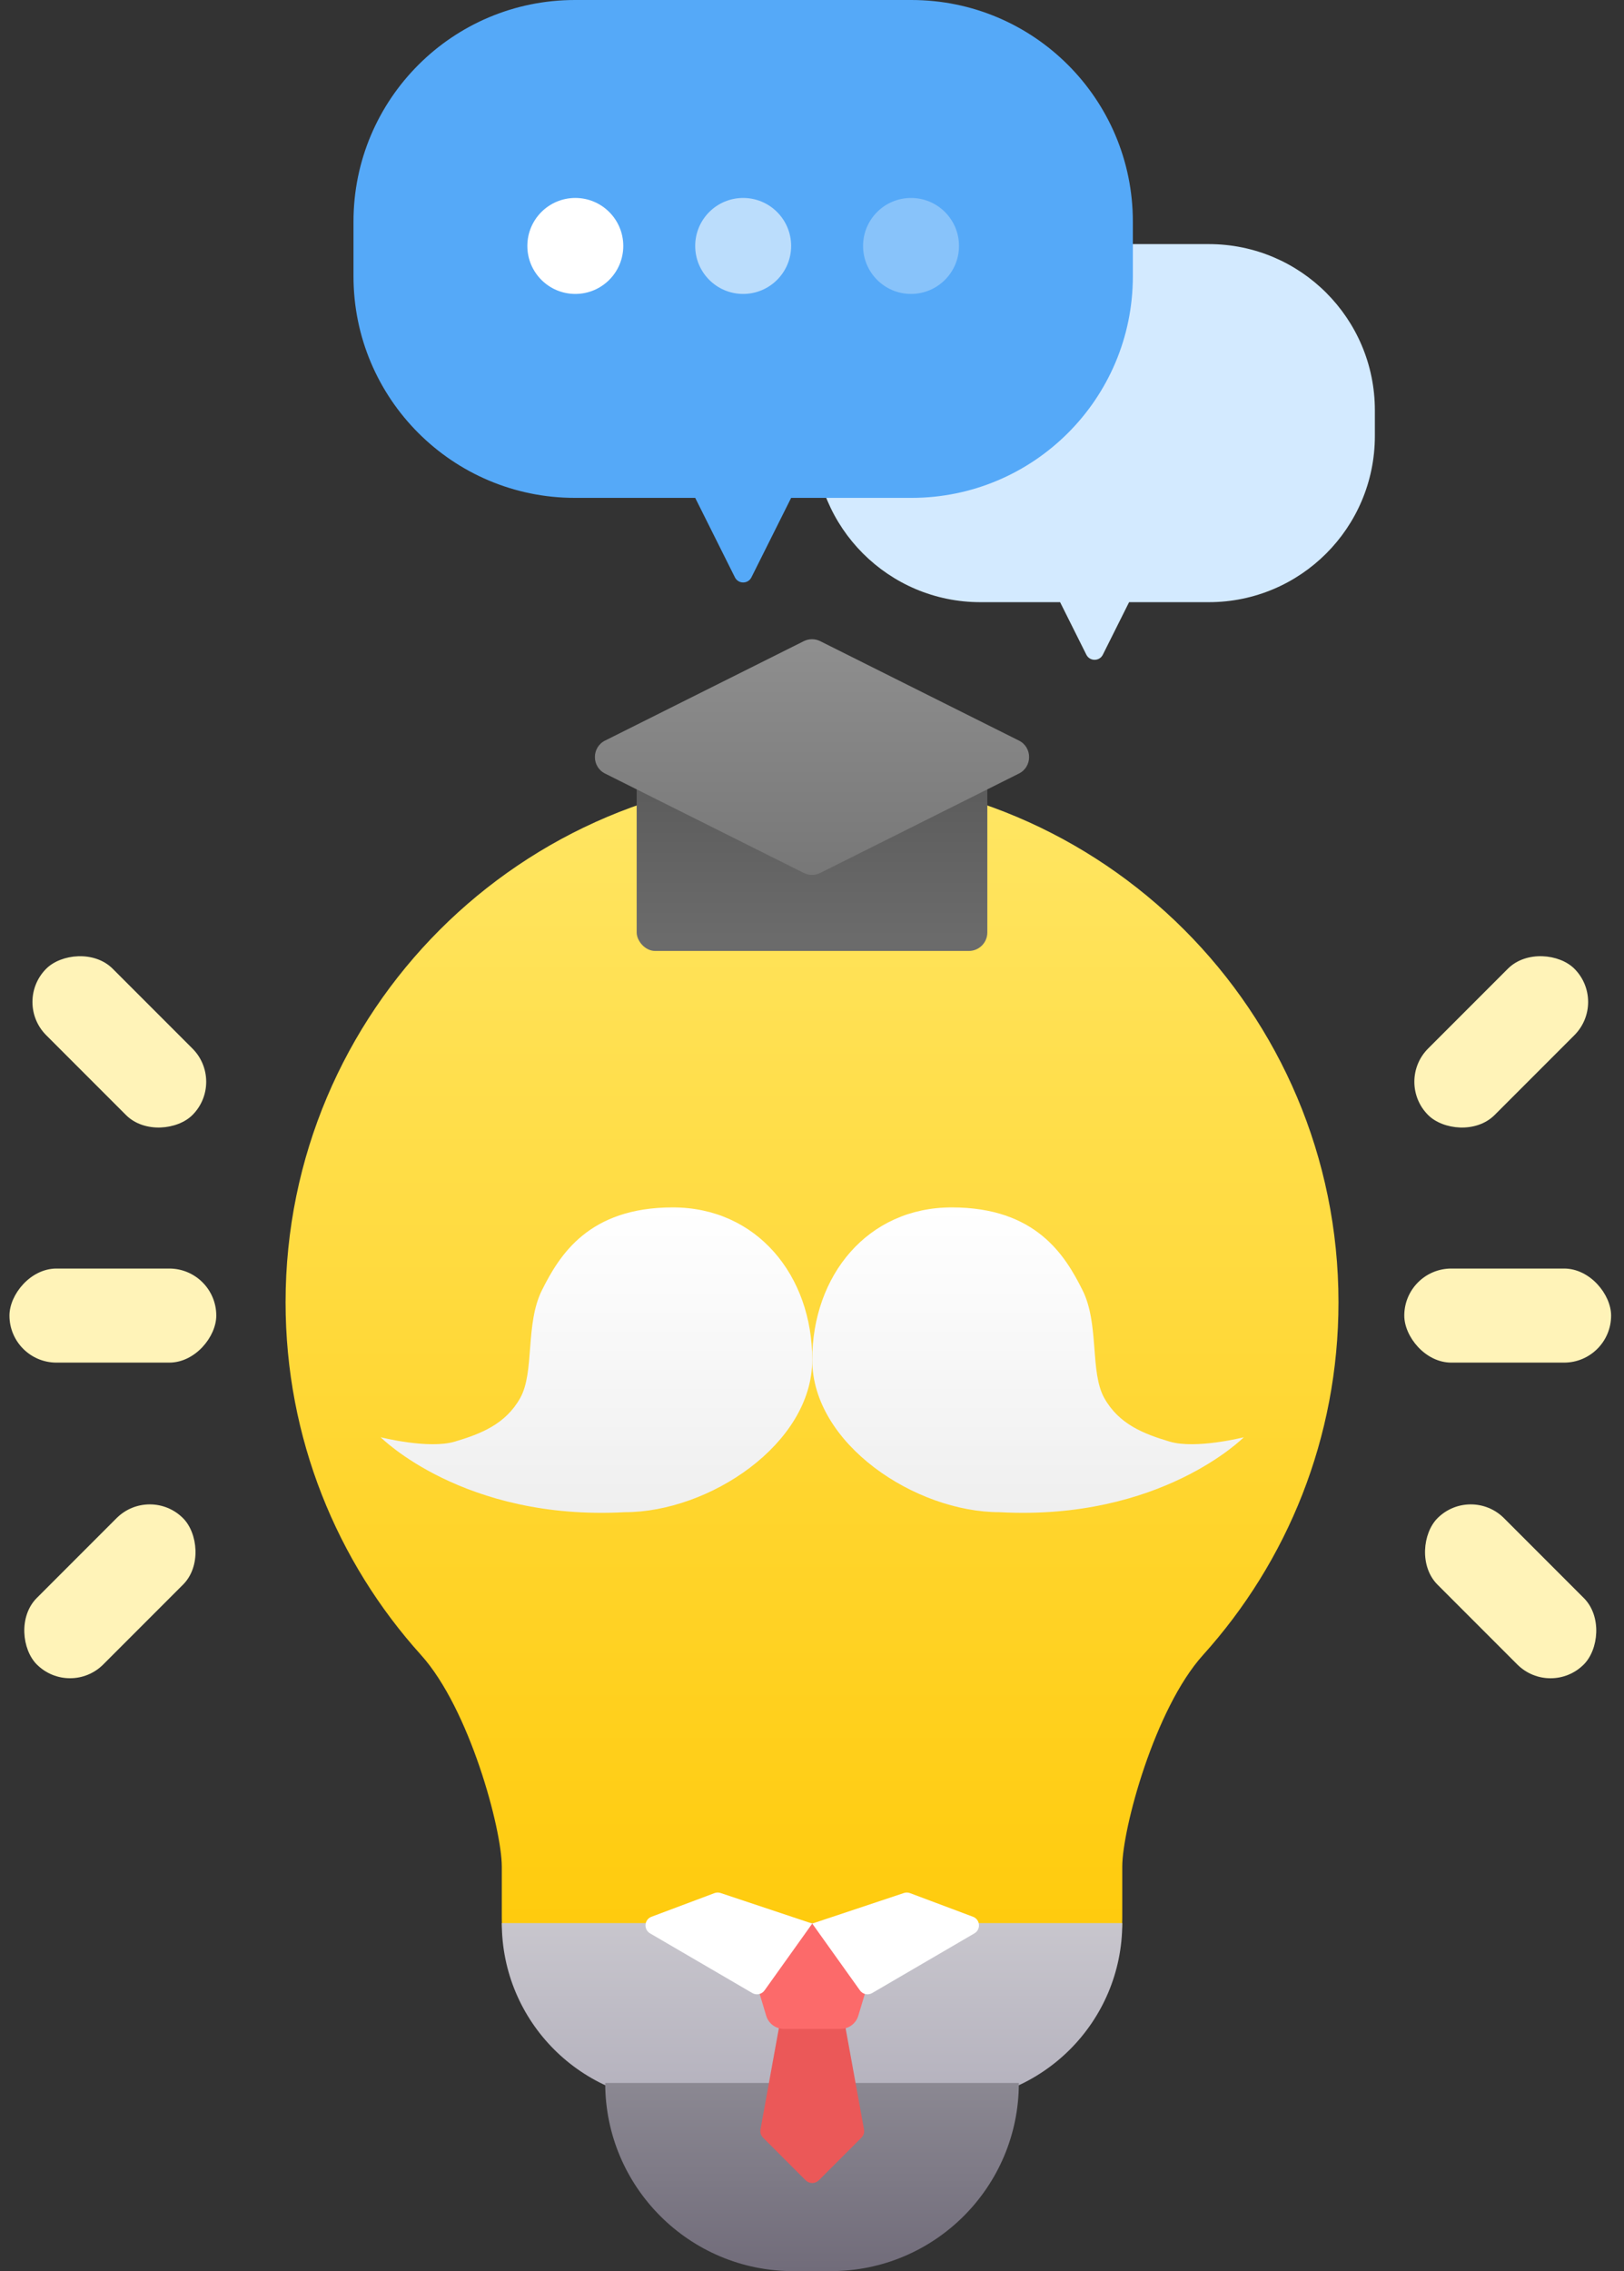 <svg width="176" height="246" viewBox="0 0 176 246" fill="none" xmlns="http://www.w3.org/2000/svg">
<rect x="0" y="0" width="176" height="246" fill="#333333" stroke="none"/>
<g id="img">
<g id="Group 1321316944">
<path id="Union" fill-rule="evenodd" clip-rule="evenodd" d="M106.253 26.439C96.312 26.439 88.253 34.497 88.253 44.438V47.223C88.253 57.164 96.312 65.223 106.253 65.223H131C140.941 65.223 149 57.164 149 47.223V44.438C149 34.497 140.941 26.439 131 26.439H106.253ZM114.888 65.224L117.732 70.912C118.1 71.649 119.152 71.649 119.52 70.912L122.364 65.224H114.888Z" fill="#D3EAFF"/>
<g id="&#235;&#167;&#144;&#237;&#146;&#141;&#236;&#132;&#160;">
<path id="Union_2" fill-rule="evenodd" clip-rule="evenodd" d="M62.309 0C49.054 0 38.309 10.745 38.309 24V29.927C38.309 43.182 49.054 53.927 62.309 53.927H98.772C112.027 53.927 122.772 43.182 122.772 29.927V24C122.772 10.745 112.027 0 98.772 0H62.309ZM75.343 53.928L79.646 62.535C80.014 63.272 81.066 63.272 81.435 62.535L85.738 53.928H75.343Z" fill="#55A9F8"/>
<circle id="Ellipse 5530" cx="62.349" cy="26.639" r="5.198" fill="white"/>
<circle id="Ellipse 5531" opacity="0.6" cx="80.54" cy="26.639" r="5.198" fill="white"/>
<circle id="Ellipse 5532" opacity="0.3" cx="98.733" cy="26.639" r="5.198" fill="white"/>
</g>
</g>
<g id="&#236;&#160;&#132;&#234;&#181;&#172;">
<path id="Union_3" fill-rule="evenodd" clip-rule="evenodd" d="M130.377 179.259C139.502 169.146 145.057 155.748 145.057 141.054C145.057 109.544 119.513 84 88.003 84C56.493 84 30.949 109.544 30.949 141.054C30.949 155.748 36.505 169.146 45.63 179.259C50.881 185.08 54.376 198.085 54.382 202.172V207.656C54.382 218.701 63.336 227.656 74.382 227.656H101.624C112.67 227.656 121.624 218.701 121.624 207.656V202.187C121.624 202.185 121.624 202.184 121.624 202.183C121.624 198.108 125.121 185.085 130.377 179.259Z" fill="url(#paint0_linear_2334_92321)"/>
<path id="Rectangle 34624999" d="M54.383 208.295H121.625C121.625 218.986 112.958 227.652 102.267 227.652H73.74C63.05 227.652 54.383 218.986 54.383 208.295Z" fill="url(#paint1_linear_2334_92321)"/>
<path id="Rectangle 34625000" d="M65.589 225.615H110.417C110.417 236.869 101.294 245.992 90.04 245.992H85.965C74.712 245.992 65.589 236.869 65.589 225.615Z" fill="url(#paint2_linear_2334_92321)"/>
<path id="Vector 2767" d="M82.416 230.647L84.454 219.435C84.541 218.96 84.955 218.614 85.438 218.614H90.614C91.097 218.614 91.511 218.96 91.597 219.435L93.636 230.647C93.695 230.97 93.591 231.301 93.359 231.533L88.733 236.159C88.343 236.549 87.709 236.549 87.319 236.159L82.693 231.533C82.461 231.301 82.357 230.97 82.416 230.647Z" fill="#EB5858"/>
<path id="Vector 2766" d="M93.323 208.349H82.729C81.389 208.349 80.428 209.64 80.813 210.923L83.036 218.331C83.289 219.177 84.068 219.756 84.951 219.756H91.101C91.984 219.756 92.763 219.177 93.017 218.331L95.239 210.923C95.624 209.64 94.663 208.349 93.323 208.349Z" fill="#FC6A6A"/>
<path id="Vector 2764" d="M78.096 205.038L88.026 208.348L82.853 215.591C82.552 216.011 81.981 216.134 81.535 215.874L70.452 209.409C69.724 208.984 69.816 207.905 70.605 207.609L77.428 205.05C77.643 204.97 77.878 204.965 78.096 205.038Z" fill="white"/>
<path id="Vector 2765" d="M97.957 205.038L88.027 208.348L93.2 215.591C93.501 216.011 94.072 216.134 94.518 215.874L105.6 209.409C106.328 208.984 106.237 207.905 105.448 207.609L98.625 205.05C98.41 204.97 98.175 204.965 97.957 205.038Z" fill="white"/>
<path id="Ellipse 5534" d="M88.026 147.284C88.026 156.401 76.843 163.791 67.712 163.791C50.232 164.734 41.256 155.674 41.256 155.674C41.256 155.674 46.453 156.989 49.287 156.145C52.122 155.302 54.787 154.255 56.373 151.429C57.96 148.604 56.896 143.412 58.736 139.739C60.625 135.966 63.776 130.778 72.908 130.778C82.04 130.778 88.026 138.168 88.026 147.284Z" fill="url(#paint3_linear_2334_92321)"/>
<path id="Ellipse 5535" d="M88.026 147.284C88.026 156.401 99.208 163.791 108.34 163.791C125.82 164.734 134.796 155.674 134.796 155.674C134.796 155.674 129.599 156.989 126.765 156.145C123.93 155.302 121.265 154.255 119.678 151.429C118.092 148.604 119.156 143.412 117.316 139.739C115.427 135.966 112.276 130.778 103.144 130.778C94.012 130.778 88.026 138.168 88.026 147.284Z" fill="url(#paint4_linear_2334_92321)"/>
<rect id="Rectangle 34625027" x="69" y="82" width="38" height="21" rx="2" fill="url(#paint5_linear_2334_92321)"/>
<path id="Vector 2768" d="M65.578 80.211L87.106 69.447C87.669 69.166 88.331 69.166 88.894 69.447L110.422 80.211C111.896 80.948 111.896 83.052 110.422 83.789L88.894 94.553C88.331 94.834 87.669 94.834 87.106 94.553L65.578 83.789C64.104 83.052 64.104 80.948 65.578 80.211Z" fill="url(#paint6_linear_2334_92321)"/>
</g>
<g id="&#236;&#160;&#132;&#234;&#181;&#172; &#234;&#176;&#149;&#236;&#161;&#176;">
<rect id="Rectangle 34625001" x="152.188" y="137.4" width="22.414" height="10.188" rx="5.094" fill="#FFF3B8"/>
<rect id="Rectangle 34625004" width="22.414" height="10.188" rx="5.094" transform="matrix(-1 0 0 1 23.439 137.4)" fill="#FFF3B8"/>
<rect id="Rectangle 34625002" x="151.169" y="117.17" width="22.414" height="10.188" rx="5.094" transform="rotate(-45 151.169 117.17)" fill="#FFF3B8"/>
<rect id="Rectangle 34625005" width="22.414" height="10.188" rx="5.094" transform="matrix(-0.707 -0.707 -0.707 0.707 24.457 117.17)" fill="#FFF3B8"/>
<rect id="Rectangle 34625003" x="159.393" y="160.834" width="22.414" height="10.188" rx="5.094" transform="rotate(45 159.393 160.834)" fill="#FFF3B8"/>
<rect id="Rectangle 34625006" width="22.414" height="10.188" rx="5.094" transform="matrix(-0.707 0.707 0.707 0.707 16.233 160.834)" fill="#FFF3B8"/>
</g>
</g>
<defs>
<linearGradient id="paint0_linear_2334_92321" x1="88.003" y1="84" x2="88.003" y2="227.656" gradientUnits="userSpaceOnUse">
<stop stop-color="#FFE664"/>
<stop offset="1" stop-color="#FFC700"/>
</linearGradient>
<linearGradient id="paint1_linear_2334_92321" x1="88.004" y1="208.295" x2="88.004" y2="227.652" gradientUnits="userSpaceOnUse">
<stop stop-color="#C8C6CD"/>
<stop offset="1" stop-color="#B4B1BD"/>
</linearGradient>
<linearGradient id="paint2_linear_2334_92321" x1="88.003" y1="225.615" x2="88.003" y2="245.992" gradientUnits="userSpaceOnUse">
<stop stop-color="#8B8892"/>
<stop offset="1" stop-color="#716C7A"/>
</linearGradient>
<linearGradient id="paint3_linear_2334_92321" x1="64.641" y1="130.778" x2="64.641" y2="163.859" gradientUnits="userSpaceOnUse">
<stop stop-color="white"/>
<stop offset="1" stop-color="#EFEFEF"/>
</linearGradient>
<linearGradient id="paint4_linear_2334_92321" x1="111.411" y1="130.778" x2="111.411" y2="163.859" gradientUnits="userSpaceOnUse">
<stop stop-color="white"/>
<stop offset="1" stop-color="#EFEFEF"/>
</linearGradient>
<linearGradient id="paint5_linear_2334_92321" x1="88" y1="82" x2="88" y2="103" gradientUnits="userSpaceOnUse">
<stop stop-color="#595959"/>
<stop offset="0.932" stop-color="#6B6B6B"/>
</linearGradient>
<linearGradient id="paint6_linear_2334_92321" x1="88" y1="69" x2="88" y2="95" gradientUnits="userSpaceOnUse">
<stop stop-color="#8F8F8F"/>
<stop offset="1" stop-color="#777777"/>
</linearGradient>
</defs>
</svg>
